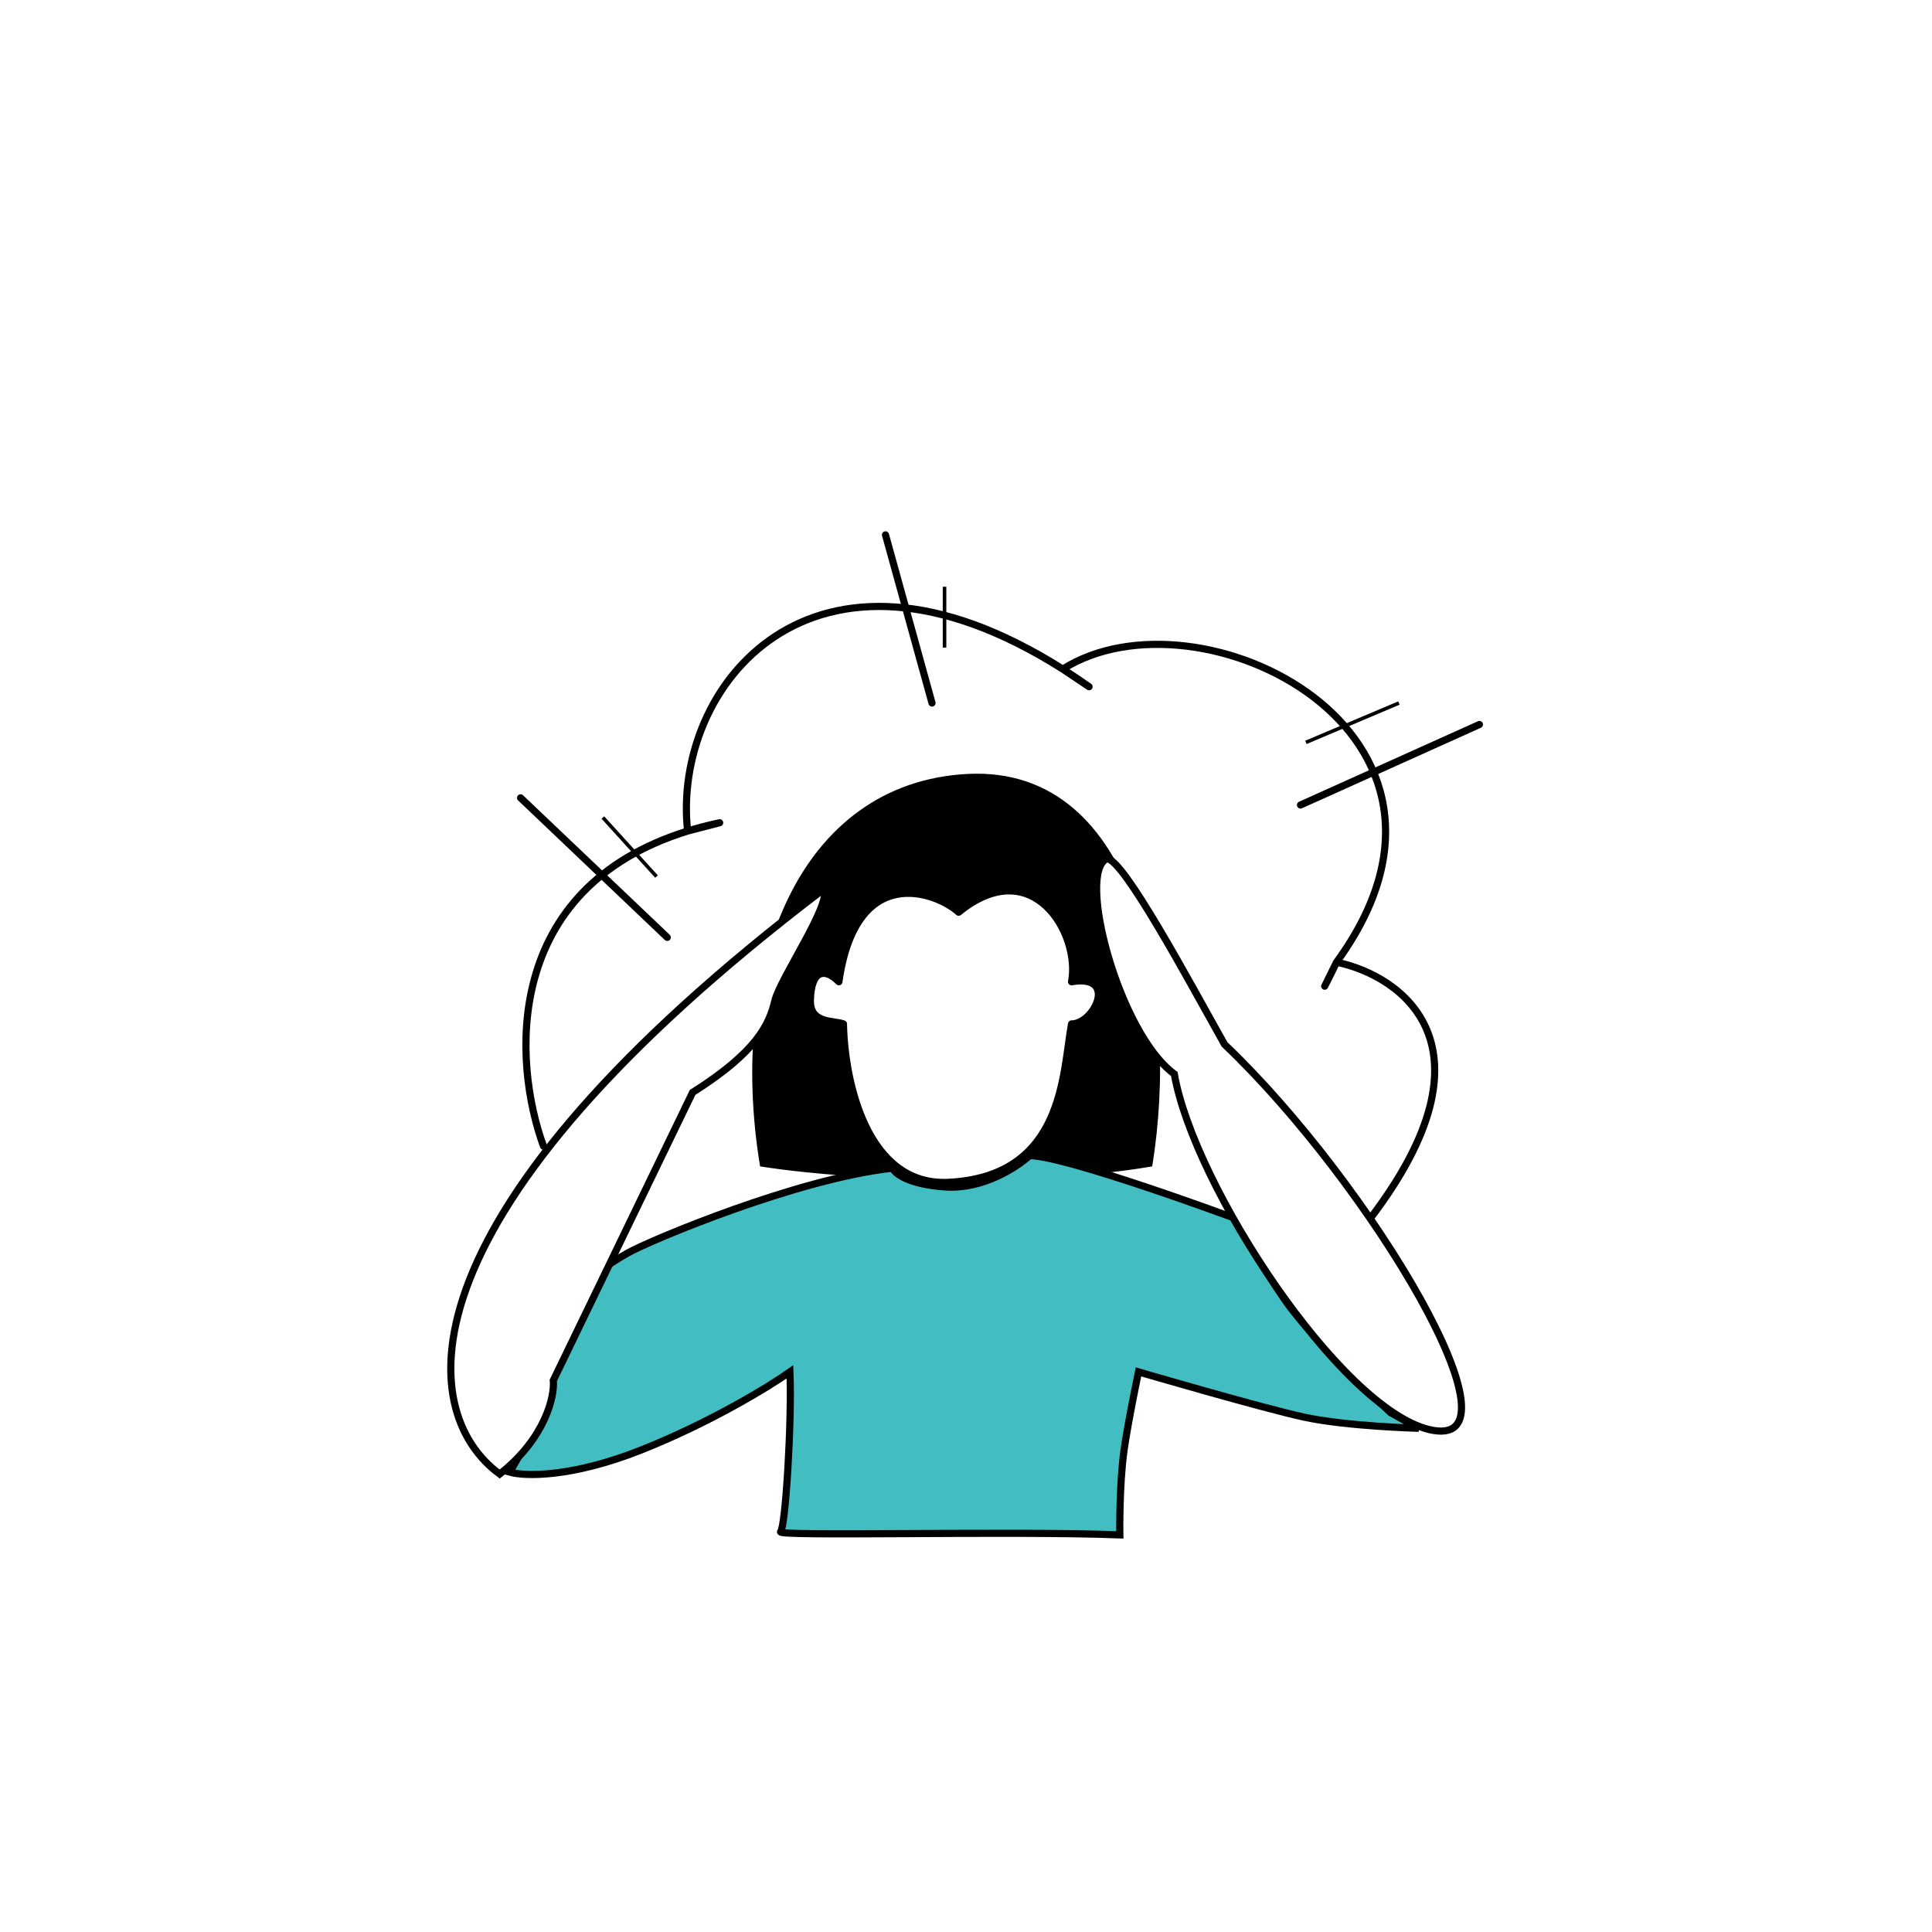 <svg width="1080" height="1080" viewBox="0 0 1080 1080" fill="none" xmlns="http://www.w3.org/2000/svg">
<rect width="1080" height="1080" fill="white"/>
<path d="M425.329 651.579C406.944 539.493 447.428 437.967 540.877 433.137C636.775 428.181 658.765 558.386 643.657 651.579C581.095 662.406 482.145 660.495 425.329 651.579Z" fill="black" stroke="black"/>
<path d="M291.959 810.694L311.096 766.893L331.973 714.331C333.132 712.579 338.584 707.322 351.11 700.314C363.636 693.306 445.824 658.771 498.986 653.008C500.146 655.928 507.685 662.119 528.562 663.521C549.438 664.922 568.575 652.424 575.534 646C595.799 646 690.356 681.041 690.356 681.041C694.416 688.634 705.666 708.374 718.192 726.595C730.718 744.817 762.845 776.237 777.342 789.669L793 798.43C793 798.43 752.794 797.343 729.181 792.229C705.568 787.115 636.425 766.893 636.425 766.893C636.425 766.893 630.605 794.595 628.347 810.694C625.59 830.344 625.986 858 625.986 858C563.936 855.664 433.573 859.051 436.356 856.248C439.14 853.445 442.735 793.758 441.575 766.893C429.977 775.069 397.038 795.276 358.068 810.694C319.099 826.112 293.119 825.295 285 822.959L291.959 810.694Z" fill="#42BDC2" stroke="black" stroke-width="4"/>
<path d="M460.531 497C221.9 678.383 231.471 788.873 279.325 824C304.847 804.073 310.164 780.357 309.313 771.629L387.155 610.684C423.524 587.691 430.032 572.363 433.095 559.59C436.158 546.816 464.998 505.303 460.531 497Z" fill="white" stroke="black" stroke-width="4"/>
<path d="M656.446 600.376C625.305 577.447 601.566 487.643 618.796 480C627.985 480 664.741 548.574 684.523 583.816C766.204 661.519 856.409 813.109 798.749 799.091C748.974 786.99 667.294 662.793 656.446 600.376Z" fill="white" stroke="black" stroke-width="4"/>
<path d="M468.947 548.802C478.511 481.902 523.139 498.468 535.89 509.937C577.33 476.168 604.107 522.042 599.007 548.802C625.146 544.342 611.758 572.376 599.007 572.376C593.906 599.773 595.181 657.752 530.152 660.938C484.908 663.155 472.135 605.295 471.498 572.376C465.76 570.252 452.615 572.376 453.009 558.996C453.519 541.666 461.297 541.156 468.947 548.802Z" fill="white" stroke="black" stroke-width="4" stroke-linecap="round" stroke-linejoin="round"/>
<path d="M303.827 640.745C286.645 593.88 280.66 496.702 384.387 464.565M384.387 464.565C390.025 462.818 395.987 461.263 402.289 459.919L384.387 464.565ZM384.387 464.565C375.436 383.883 453.887 285.185 594.099 374.036M594.099 374.036C598.904 377.081 603.805 380.36 608.805 383.883L594.099 374.036ZM594.099 374.036C670.184 325.737 840.895 409.441 747.13 537.873M747.13 537.873C745.081 542.239 742.878 546.71 740.514 551.291L747.13 537.873ZM747.13 537.873C783.926 545.54 839.232 584.9 766.089 681" stroke="black" stroke-width="4" stroke-linecap="round" stroke-linejoin="round"/>
<path d="M730 415L782 393" stroke="black" stroke-width="2"/>
<path d="M727 450L827 405" stroke="black" stroke-width="4" stroke-linecap="round"/>
<path d="M528 362V328" stroke="black" stroke-width="2"/>
<path d="M521 393L495 299" stroke="black" stroke-width="4" stroke-linecap="round"/>
<path d="M373 524L291 446" stroke="black" stroke-width="4" stroke-linecap="round"/>
<path d="M367 490L337 457" stroke="black" stroke-width="2"/>
</svg>
